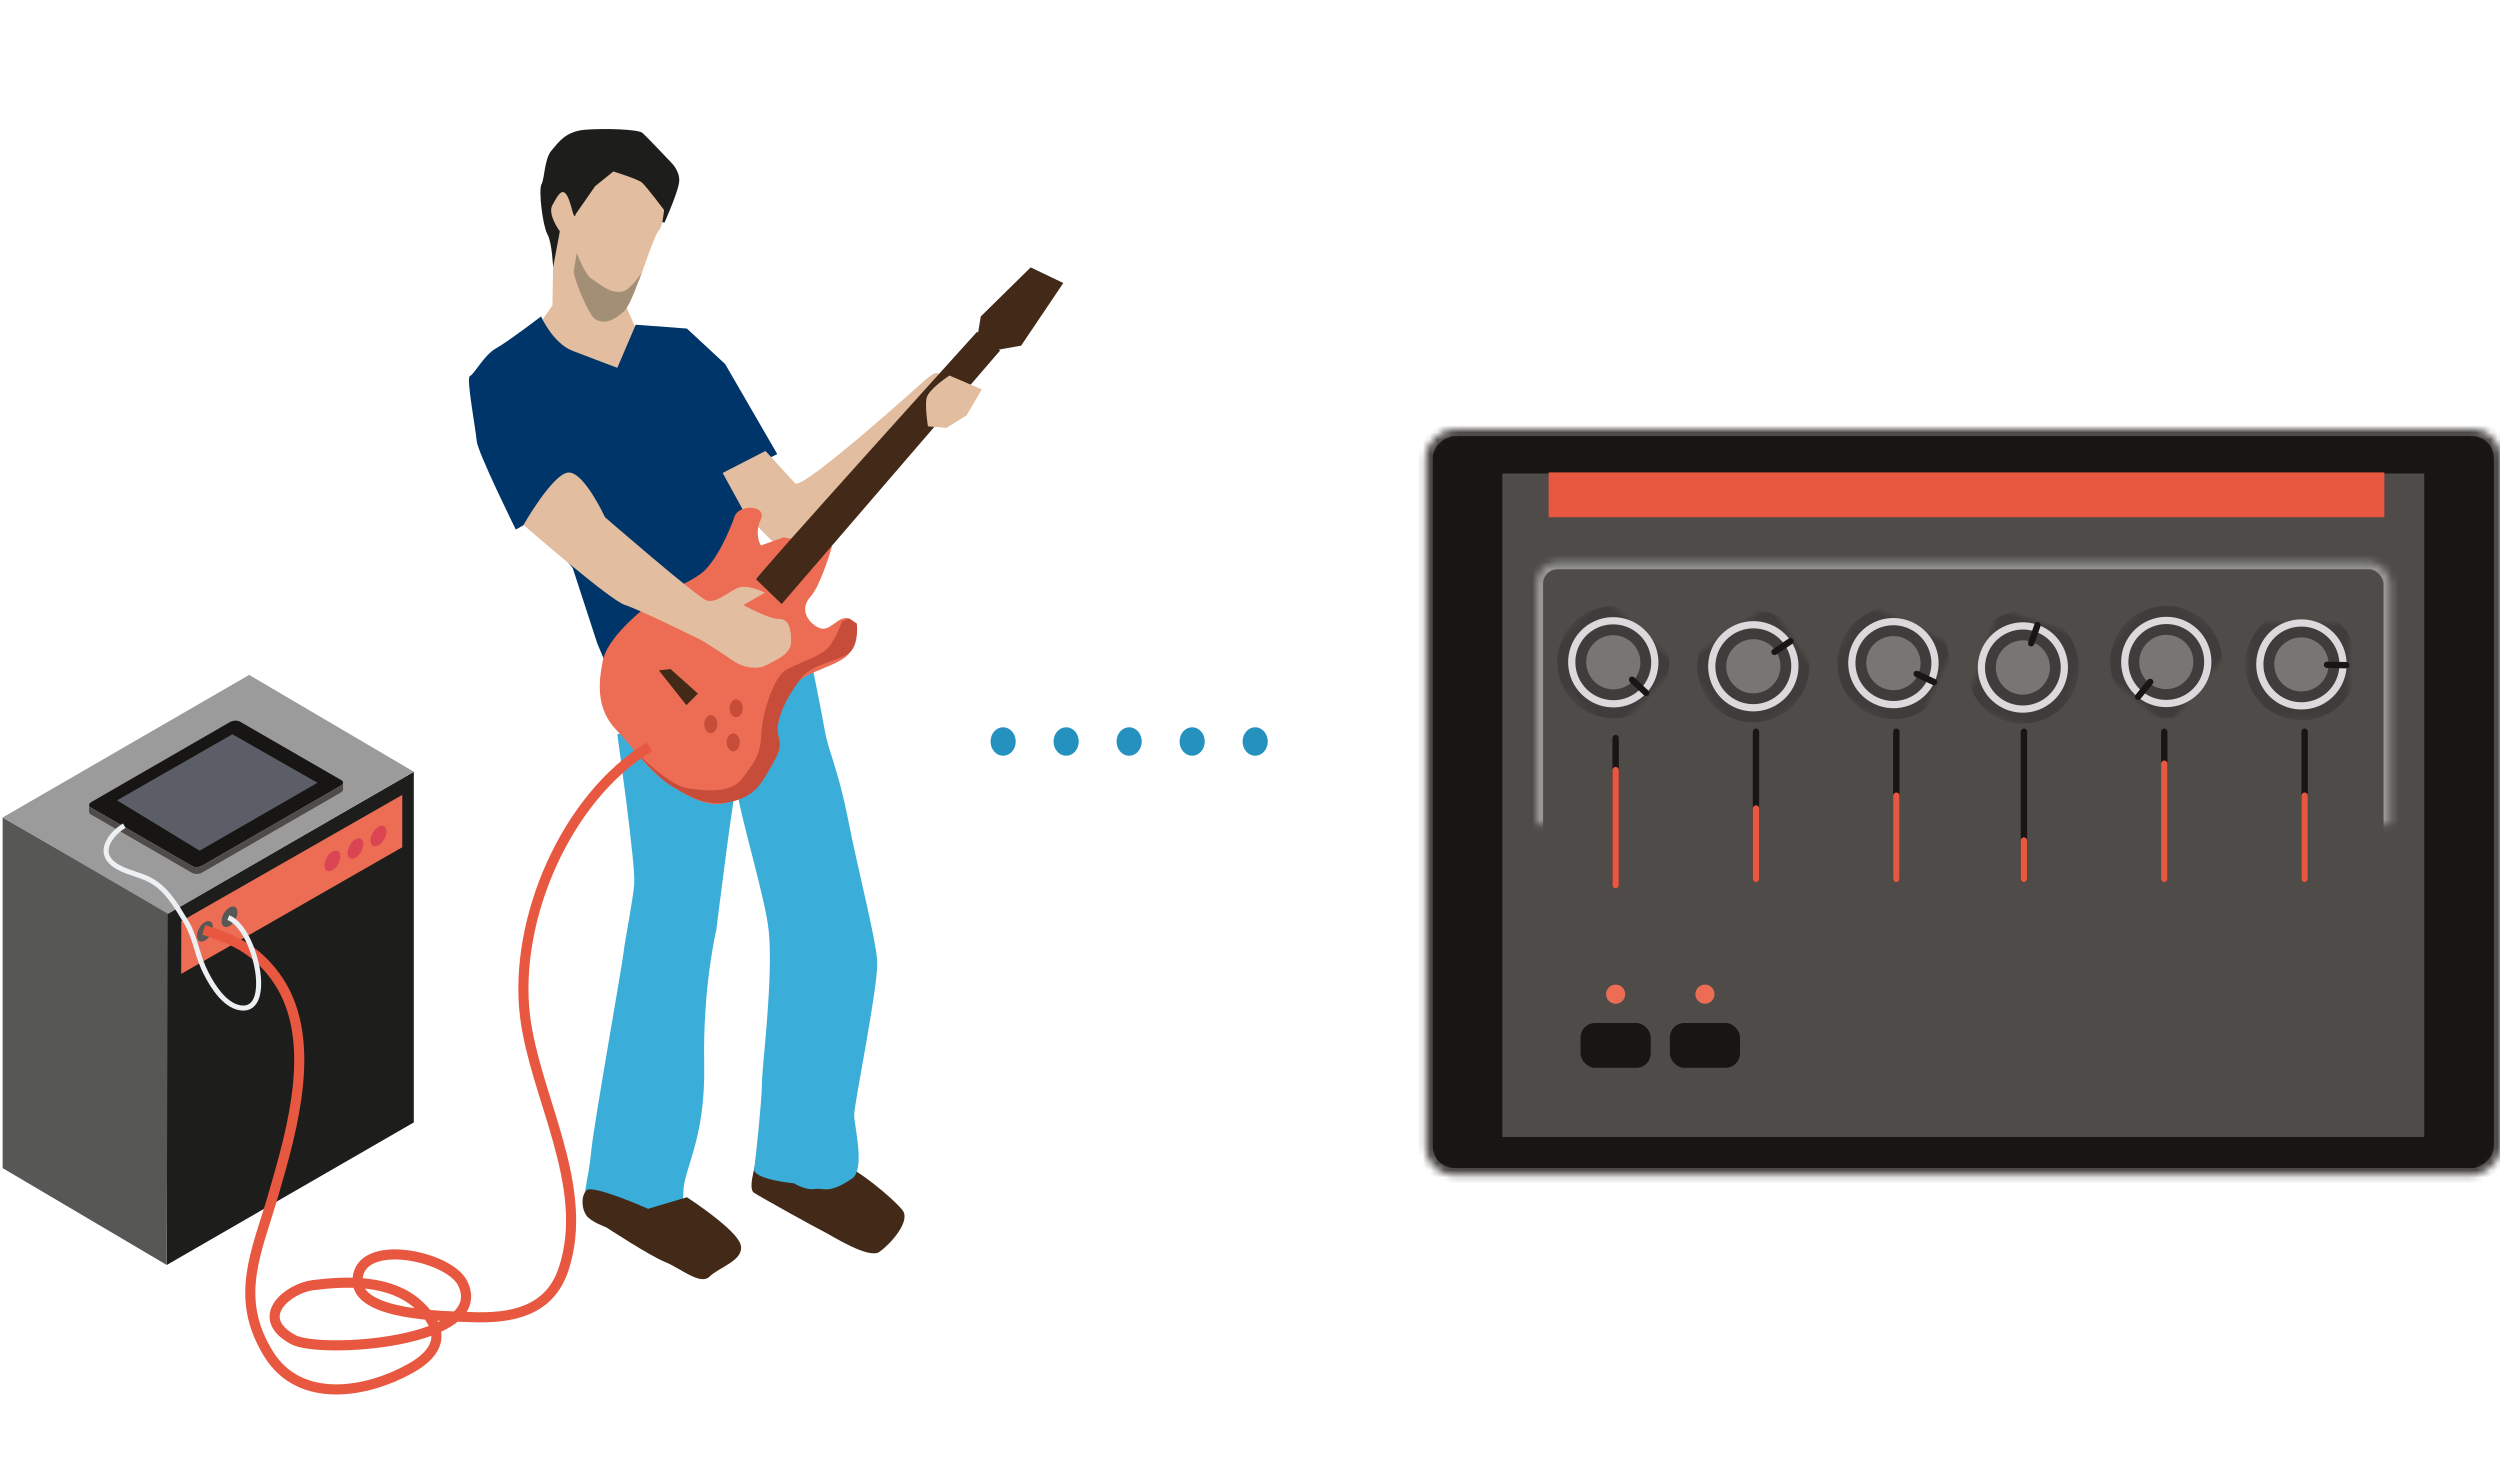 <svg xmlns="http://www.w3.org/2000/svg" width="349" height="204" viewBox="0 0 349 204" xmlns:xlink="http://www.w3.org/1999/xlink">
  <defs>
    <rect id="a" width="104.198" height="150.147" rx="4.033"/>
    <mask id="k" width="104.198" height="150.147" x="0" y="0" fill="white">
      <use xlink:href="#a"/>
    </mask>
    <rect id="b" width="33.842" height="21.45" y="66.136" rx="3.025"/>
    <mask id="l" width="33.842" height="21.45" x="0" y="0" fill="white">
      <use xlink:href="#b"/>
    </mask>
    <rect id="c" width="81.043" height="21.45" x="38.295" y="66.136" rx="3.025"/>
    <mask id="m" width="81.043" height="21.45" x="0" y="0" fill="white">
      <use xlink:href="#c"/>
    </mask>
    <rect id="d" width="119.338" height="49.155" y="12.512" rx="3.025"/>
    <mask id="n" width="119.338" height="49.155" x="0" y="0" fill="white">
      <use xlink:href="#d"/>
    </mask>
    <ellipse id="e" cx="5.789" cy="6.703" rx="5.789" ry="5.809"/>
    <mask id="o" width="15.61" height="15.651" x="-2.016" y="-2.016">
      <rect width="15.61" height="15.651" x="-2.016" y="-1.123" fill="white"/>
      <use fill="black" xlink:href="#e"/>
    </mask>
    <ellipse id="f" cx="5.789" cy="6.703" rx="5.789" ry="5.809"/>
    <mask id="p" width="15.61" height="15.651" x="-2.016" y="-2.016">
      <rect width="15.61" height="15.651" x="-2.016" y="-1.123" fill="white"/>
      <use fill="black" xlink:href="#f"/>
    </mask>
    <ellipse id="g" cx="5.789" cy="6.703" rx="5.789" ry="5.809"/>
    <mask id="q" width="15.61" height="15.651" x="-2.016" y="-2.016">
      <rect width="15.61" height="15.651" x="-2.016" y="-1.123" fill="white"/>
      <use fill="black" xlink:href="#g"/>
    </mask>
    <ellipse id="h" cx="5.789" cy="6.703" rx="5.789" ry="5.809"/>
    <mask id="r" width="15.61" height="15.651" x="-2.016" y="-2.016">
      <rect width="15.61" height="15.651" x="-2.016" y="-1.123" fill="white"/>
      <use fill="black" xlink:href="#h"/>
    </mask>
    <ellipse id="i" cx="5.789" cy="6.703" rx="5.789" ry="5.809"/>
    <mask id="s" width="15.61" height="15.651" x="-2.016" y="-2.016">
      <rect width="15.61" height="15.651" x="-2.016" y="-1.123" fill="white"/>
      <use fill="black" xlink:href="#i"/>
    </mask>
    <ellipse id="j" cx="5.789" cy="6.703" rx="5.789" ry="5.809"/>
    <mask id="t" width="15.61" height="15.651" x="-2.016" y="-2.016">
      <rect width="15.61" height="15.651" x="-2.016" y="-1.123" fill="white"/>
      <use fill="black" xlink:href="#j"/>
    </mask>
  </defs>
  <g fill="none" fill-rule="evenodd" transform="translate(0 18)">
    <path fill="#1D1D1B" d="M77.21,19.314 C77.21,19.314 77.073,15.848 76.416,14.689 C75.76,13.53 75.149,8.516 75.594,7.72 C76.04,6.924 75.984,4.185 76.992,3.008 C77.999,1.831 78.982,0.311 81.752,0.104 C84.522,-0.103 89.095,0.046 89.683,0.551 C90.271,1.055 93.764,4.761 93.764,4.761 C93.764,4.761 95.067,6.011 94.785,7.601 C94.503,9.191 92.757,13.087 92.757,13.087 C92.757,13.087 89.075,11.89 87.357,13.713 C85.639,15.537 77.21,19.314 77.21,19.314"/>
    <path fill="#E2BD9F" d="M74.959,27.705 L77.122,24.641 L77.21,19.314 L78.153,14.295 C78.153,14.295 76.379,11.937 77.122,10.611 C77.865,9.285 78.33,8.466 78.884,8.952 C79.766,9.726 80.039,13.188 80.375,11.882 L83.075,7.996 L85.62,5.939 C85.62,5.939 89.037,6.987 89.624,7.491 C90.212,7.996 92.705,11.314 92.705,11.314 C92.705,11.314 92.5,13.768 91.956,14.205 C91.412,14.642 89.332,20.911 89.332,20.911 L87.197,24.318 L89.332,29.157 C89.332,29.157 90.857,37.297 87.944,35.66 C85.032,34.024 77.669,31.63 77.669,31.63 L74.959,27.705"/>
    <path fill="#003569" d="M83.386,71.837 L79.951,61.301 L74.392,54.566 L72.007,55.926 C72.007,55.926 66.664,45.129 66.545,43.539 C66.425,41.95 65.037,34.674 65.604,34.489 C66.17,34.303 67.574,31.552 69.254,30.623 C70.933,29.694 75.53,26.171 75.53,26.171 C75.53,26.171 77.16,29.909 79.951,30.984 C82.742,32.059 86.177,33.349 86.177,33.349 L88.753,27.329 L95.892,27.866 L101.236,32.827 L108.505,45.39 L101.593,48.772 L103.935,53.535 L101.205,59.366 C101.205,59.366 94.186,69.904 91.759,70.332 C89.332,70.76 84.71,74.986 84.71,74.986 L83.386,71.837"/>
    <path fill="#422918" d="M105.231,148.49 C106.197,149.135 114.023,153.464 115.049,153.963 C116.075,154.463 121.275,157.834 122.778,156.759 C124.281,155.684 127.186,152.495 125.998,150.953 C124.811,149.412 119.24,144.727 117.308,144.512 C115.376,144.297 111.399,143.213 111.399,143.213 L105.817,143.428 C105.817,143.428 104.265,147.845 105.231,148.49"/>
    <path fill="#3AAED9" d="M86.177,84.523 C86.177,84.523 88.753,102.799 88.539,105.38 C88.324,107.96 87.251,113.12 87.036,115.055 C86.821,116.99 82.79,139.58 82.527,142.792 C82.264,146.005 81.154,149.637 81.733,150.299 C82.312,150.962 90.341,155.654 91.801,153.308 C93.262,150.962 95.408,151.608 95.408,148.383 C95.408,145.158 98.522,141.18 98.307,130.429 C98.093,119.678 100.002,111.8 100.002,111.8 C100.002,111.8 102.607,90.673 102.815,92.048 C103.526,96.73 106.884,107.482 107.324,112.045 C107.969,118.71 106.358,130.966 106.358,133.331 C106.358,135.697 105.5,143.652 105.285,145.158 C105.07,146.662 110.867,147.2 110.867,147.2 C110.867,147.2 112.463,148.205 113.751,147.989 C115.04,147.774 115.581,148.783 118.918,146.555 C120.85,145.265 119.24,139.137 119.24,137.632 C119.24,136.127 122.675,119.355 122.46,116.13 C122.246,112.905 119.694,103.105 118.381,96.349 C117.068,89.593 115.59,86.673 115.161,84.093 C114.731,81.513 113.229,74.202 113.229,74.202 L86.177,84.523"/>
    <polyline fill="#422918" points="136.447 29.006 138.418 30.984 142.55 30.251 148.436 21.512 143.881 19.326 136.916 26.178 136.447 29.006"/>
    <path fill="#422918" d="M84.62,153.328 C84.62,153.328 90.686,157.305 92.833,158.166 C94.979,159.026 97.77,161.498 99.058,160.208 C100.347,158.918 103.929,157.952 103.406,155.801 C102.883,153.649 95.892,149.135 95.892,149.135 L90.471,150.748 C90.471,150.748 82.742,147.308 81.883,148.168 C81.024,149.027 81.239,150.855 81.883,151.715 C82.527,152.576 84.62,153.328 84.62,153.328"/>
    <path fill="#E2BD9F" d="M106.858,44.951 C106.858,44.951 109.901,48.26 111.001,49.463 C111.995,50.551 129.243,34.967 129.243,34.967 C129.301,34.892 130.205,34.248 130.205,34.248 C130.893,33.771 131.811,34.382 131.636,35.203 C131.585,35.445 129.439,36.935 129.439,36.935 C129.367,36.981 129.302,37.037 129.245,37.101 L111.182,57.504 C110.984,57.728 107.861,57.545 107.861,57.545 C107.634,57.522 103.935,53.535 103.935,53.535 C103.877,53.47 103.828,53.397 103.79,53.319 L100.883,48.024 L106.858,44.951"/>
    <path fill="#EC6D54" d="M106.22,58.154 C106.22,58.154 105.241,56.586 106.2,54.542 C107.159,52.497 103.156,52.353 102.559,54.082 C101.962,55.812 99.996,60.578 97.707,62.189 C95.418,63.8 93.562,64.079 90.829,66.203 C88.096,68.328 84.673,71.562 84.145,74.25 C83.617,76.938 83.077,80.783 85.991,83.848 C88.906,86.914 90.494,89.651 93.675,91.676 C96.801,93.666 99.39,94.808 101.539,93.998 C105.586,92.472 109.06,88.43 108.527,85.495 C107.993,82.558 109.876,78.846 111.348,77.247 C112.82,75.646 117.571,74.821 118.647,73.057 C119.722,71.293 120.028,68.862 118.5,68.347 C116.971,67.83 115.906,70.413 114.262,69.616 C112.617,68.82 111.661,66.914 113.134,65.314 C114.606,63.714 116.14,58.303 116.14,58.303 L109.36,57.011 L106.22,58.154"/>
    <path fill="#C74C39" d="M88.766,86.972 C88.766,86.972 93.337,91.652 95.962,92.04 C98.588,92.429 102.031,92.806 103.608,90.669 C105.186,88.531 106.132,87.644 106.287,84.453 C106.442,81.262 108.045,76.81 109.412,75.748 C110.779,74.686 114.514,73.789 115.706,72.306 C116.898,70.823 117.519,68.755 117.519,68.755 L118.5,68.347 L119.608,69.037 C119.608,69.037 119.955,71.854 118.647,73.057 C117.338,74.26 113.37,74.595 111.792,76.733 C110.214,78.87 109.056,80.832 108.634,82.983 C108.212,85.133 109.682,85.509 108.139,88.125 C106.596,90.742 105.894,93.009 102.158,93.905 C98.422,94.801 95.635,92.835 93.675,91.676 C91.716,90.517 88.766,86.972 88.766,86.972"/>
    <path fill="#422918" d="M105.55,62.875 C105.655,62.338 136.396,28.319 136.396,28.319 L139.615,30.929 L109.118,66.327 L105.55,62.875"/>
    <path fill="#E2BD9F" d="M73.08 55.281C73.08 55.281 85.169 65.817 87.251 66.461 89.332 67.106 97.985 71.407 97.985 71.407 97.985 71.407 100.776 73.127 102.279 74.202 103.782 75.277 105.793 75.507 107.002 74.847 108.211 74.187 110.437 73.342 110.437 71.622 110.437 69.902 110.223 68.396 108.72 68.396 107.217 68.396 103.782 66.461 103.782 66.461L106.787 64.742C106.787 64.742 104.304 63.452 102.923 64.096 101.542 64.74 99.918 66.246 98.629 65.817 97.341 65.386 84.459 54.206 84.459 54.206 84.459 54.206 81.491 47.757 79.307 47.97 77.122 48.184 73.08 55.281 73.08 55.281M132.551 34.424C132.551 34.424 129.545 36.36 129.33 37.65 129.116 38.939 129.545 41.52 129.545 41.52L132.122 41.735 134.912 40.014 137.059 36.36 132.551 34.424"/>
    <path fill="#A38F76" d="M80.514,17.304 C80.514,17.304 81.641,20.368 82.608,20.932 C83.574,21.496 85.023,23.028 86.875,22.706 C88.001,22.509 89.532,20.126 89.532,20.126 C89.532,20.126 88.083,24.561 87.116,25.447 C86.15,26.334 84.54,27.543 83.01,26.496 C82.202,25.942 79.951,20.69 80.112,19.722 C80.273,18.755 80.514,17.304 80.514,17.304"/>
    <polyline fill="#422918" points="93.596 75.39 97.429 78.824 95.815 80.44 91.983 75.592 93.596 75.39"/>
    <path fill="#C74C39" d="M100.151 83.101C100.151 83.795 99.741 84.357 99.236 84.357 98.73 84.357 98.32 83.795 98.32 83.101 98.32 82.408 98.73 81.845 99.236 81.845 99.741 81.845 100.151 82.408 100.151 83.101M103.681 80.879C103.681 81.573 103.271 82.135 102.765 82.135 102.26 82.135 101.85 81.573 101.85 80.879 101.85 80.186 102.26 79.623 102.765 79.623 103.271 79.623 103.681 80.186 103.681 80.879M103.277 85.626C103.277 86.32 102.868 86.883 102.362 86.883 101.856 86.883 101.447 86.32 101.447 85.626 101.447 84.932 101.856 84.371 102.362 84.371 102.868 84.371 103.277 84.932 103.277 85.626"/>
    <polyline fill="#1D1D1B" points="57.769 138.69 23.276 158.59 23.295 109.58 57.769 89.736 57.769 138.69"/>
    <polyline fill="#EC6D54" points="56.155 100.276 25.293 117.954 25.311 110.591 56.155 92.968 56.155 100.276"/>
    <polyline fill="#575756" points=".37 96.117 23.42 109.324 23.276 158.59 .37 145.07 .37 96.117"/>
    <polyline fill="#9C9B9B" points="23.465 109.576 57.769 89.736 34.783 76.219 .37 96.117 23.465 109.576"/>
    <path fill="#575756" d="M28.586 110.738C29.198 110.381 29.703 110.664 29.715 111.371 29.727 112.077 29.241 112.941 28.629 113.299 28.017 113.658 27.51 113.375 27.499 112.666 27.488 111.959 27.974 111.095 28.586 110.738M32.016 108.697C32.628 108.339 33.133 108.622 33.145 109.329 33.157 110.036 32.671 110.9 32.059 111.258 31.446 111.617 30.941 111.333 30.929 110.625 30.918 109.917 31.405 109.054 32.016 108.697"/>
    <path fill="#DA4453" d="M46.387 100.895C46.999 100.537 47.504 100.82 47.516 101.527 47.528 102.234 47.042 103.097 46.43 103.456 45.818 103.814 45.312 103.531 45.3 102.823 45.289 102.115 45.776 101.252 46.387 100.895M49.598 99.164C50.209 98.807 50.714 99.089 50.726 99.796 50.738 100.503 50.252 101.367 49.64 101.725 49.028 102.084 48.522 101.8 48.51 101.092 48.499 100.384 48.986 99.521 49.598 99.164M52.807 97.434C53.419 97.076 53.924 97.359 53.936 98.066 53.948 98.772 53.462 99.636 52.85 99.995 52.238 100.353 51.732 100.07 51.72 99.361 51.709 98.654 52.196 97.791 52.807 97.434"/>
    <path stroke="#E85740" stroke-width="1.411" d="M90.664,86.254 C79.06,93.284 71.695,110.307 73.28,123.743 C74.61,135.017 82.556,147.608 78.661,159.221 C76.7,165.069 71.428,166.122 65.563,165.863 C62.232,165.716 49.61,165.731 49.912,160.582 C50.255,154.698 62.611,157.306 64.55,161.074 C68.885,169.496 44.623,171.048 40.91,169.003 C35.207,165.86 40.286,161.835 43.682,161.406 C48.582,160.789 54.649,160.642 58.467,164.21 C62.333,167.822 61.398,170.718 57.349,173.003 C51.133,176.508 41.855,178.039 37.516,171.05 C32.555,163.059 35.875,156.732 38.235,148.538 C40.778,139.708 44.648,126.71 38.412,118.267 C35.672,114.557 32.58,113.113 28.44,111.807"/>
    <path fill="#171615" d="M26.834,102.911 L12.665,94.733 C12.317,94.532 12.364,94.179 12.769,93.949 L32.117,82.789 C32.523,82.559 33.14,82.534 33.489,82.736 L47.658,90.914 C48.006,91.115 47.959,91.468 47.553,91.698 L28.205,102.857 C27.799,103.088 27.182,103.112 26.834,102.911"/>
    <path fill="#4E4B49" d="M27.489,103.999 C27.741,103.991 28,103.927 28.205,103.811 L47.553,92.651 C47.776,92.525 47.886,92.361 47.886,92.206 L47.891,92.211 L47.891,91.286 C47.756,91.625 47.46,91.752 47.46,91.752 L28.205,102.857 C27.994,102.977 27.726,103.042 27.468,103.047 L27.489,103.999"/>
    <path fill="#4E4B49" d="M27.468,103.047 C27.23,103.052 27.001,103.008 26.834,102.911 L12.863,94.847 C12.863,94.847 12.547,94.713 12.432,94.458 L12.432,95.326 L12.435,95.328 C12.428,95.462 12.501,95.591 12.665,95.686 L26.834,103.864 C27.006,103.963 27.244,104.008 27.489,103.999 L27.468,103.047"/>
    <polyline fill="#5B5E67" points="27.868 100.752 16.339 93.728 32.437 84.501 44.318 91.278"/>
    <path stroke="#ECF0F3" stroke-width=".706" d="M31.869,110.091 C35.781,111.623 38.463,124.189 33.092,122.588 C30.949,121.95 29.235,118.963 28.388,117.062 C27.468,114.996 27.178,112.677 25.994,110.732 C24.473,108.232 23.091,105.725 20.351,104.558 C18.803,103.898 16.572,103.5 15.402,102.214 C13.798,100.452 15.788,98.194 17.346,97.263"/>
    <path fill="#2591BF" d="M140.038,87.503 C139.066,87.503 138.279,86.612 138.279,85.514 C138.279,84.416 139.066,83.525 140.038,83.525 C141.01,83.525 141.797,84.416 141.797,85.514 C141.797,86.612 141.01,87.503 140.038,87.503 Z M148.834,87.503 C147.862,87.503 147.075,86.612 147.075,85.514 C147.075,84.416 147.862,83.525 148.834,83.525 C149.805,83.525 150.593,84.416 150.593,85.514 C150.593,86.612 149.805,87.503 148.834,87.503 Z M157.63,87.503 C156.658,87.503 155.871,86.612 155.871,85.514 C155.871,84.416 156.658,83.525 157.63,83.525 C158.601,83.525 159.389,84.416 159.389,85.514 C159.389,86.612 158.601,87.503 157.63,87.503 Z M166.426,87.503 C165.454,87.503 164.667,86.612 164.667,85.514 C164.667,84.416 165.454,83.525 166.426,83.525 C167.397,83.525 168.185,84.416 168.185,85.514 C168.185,86.612 167.397,87.503 166.426,87.503 Z M175.222,87.503 C174.25,87.503 173.463,86.612 173.463,85.514 C173.463,84.416 174.25,83.525 175.222,83.525 C176.193,83.525 176.981,84.416 176.981,85.514 C176.981,86.612 176.193,87.503 175.222,87.503 Z"/>
    <g transform="rotate(90 153.641 195.51)">
      <use fill="#171615" stroke="#4E4B49" stroke-width="2.016" mask="url(#k)" xlink:href="#a"/>
      <polygon fill="#4E4B49" points="6.234 10.725 98.855 10.725 98.855 139.422 6.234 139.422"/>
      <g transform="rotate(-90 70.41 64.331)">
        <rect width="116.666" height="6.256" x="1.781" fill="#E85740"/>
        <use stroke="#979797" stroke-width="2.016" mask="url(#l)" xlink:href="#b"/>
        <use fill="#171615" stroke="#979797" stroke-width="2.016" mask="url(#m)" xlink:href="#c"/>
        <use stroke="#979797" stroke-width="2.016" mask="url(#n)" xlink:href="#d"/>
        <rect width=".891" height="21.45" x="10.52" y="36.643" fill="#171615" transform="matrix(-1 0 0 1 22.098 0)" rx=".445"/>
        <g transform="translate(2.226 17.875)">
          <g transform="rotate(133 6.765 8.274)">
            <use fill="#777675" xlink:href="#e"/>
            <use stroke="#3E3D3B" stroke-width="4.033" mask="url(#o)" xlink:href="#e"/>
            <use stroke="#DBD9DB" stroke-width="1.008" xlink:href="#e"/>
            <rect width=".891" height="3.575" x="5.177" fill="#171615" transform="matrix(-1 0 0 1 11.41 0)" rx=".445"/>
          </g>
          <g transform="rotate(56 14.623 28.953)">
            <use fill="#777675" xlink:href="#f"/>
            <use stroke="#3E3D3B" stroke-width="4.033" mask="url(#p)" xlink:href="#f"/>
            <use stroke="#DBD9DB" stroke-width="1.008" xlink:href="#f"/>
            <rect width=".891" height="3.575" x="5.177" fill="#171615" transform="matrix(-1 0 0 1 11.41 0)" rx=".445"/>
          </g>
          <g transform="rotate(115 26.086 21.072)">
            <use fill="#777675" xlink:href="#g"/>
            <use stroke="#3E3D3B" stroke-width="4.033" mask="url(#q)" xlink:href="#g"/>
            <use stroke="#DBD9DB" stroke-width="1.008" xlink:href="#g"/>
            <rect width=".891" height="3.575" x="5.177" fill="#171615" transform="matrix(-1 0 0 1 11.41 0)" rx=".445"/>
          </g>
          <g transform="rotate(19 27.835 187.212)">
            <use fill="#777675" xlink:href="#h"/>
            <use stroke="#3E3D3B" stroke-width="4.033" mask="url(#r)" xlink:href="#h"/>
            <use stroke="#DBD9DB" stroke-width="1.008" xlink:href="#h"/>
            <rect width=".891" height="3.575" x="5.177" fill="#171615" transform="matrix(-1 0 0 1 11.41 0)" rx=".445"/>
          </g>
          <g transform="rotate(-141 46.117 -6.516)">
            <use fill="#777675" xlink:href="#i"/>
            <use stroke="#3E3D3B" stroke-width="4.033" mask="url(#s)" xlink:href="#i"/>
            <use stroke="#DBD9DB" stroke-width="1.008" xlink:href="#i"/>
            <rect width=".891" height="3.575" x="5.177" fill="#171615" transform="matrix(-1 0 0 1 11.41 0)" rx=".445"/>
          </g>
          <g transform="rotate(91 54.122 56.388)">
            <use fill="#777675" xlink:href="#j"/>
            <use stroke="#3E3D3B" stroke-width="4.033" mask="url(#t)" xlink:href="#j"/>
            <use stroke="#DBD9DB" stroke-width="1.008" xlink:href="#j"/>
            <rect width=".891" height="3.575" x="5.177" fill="#171615" transform="matrix(-1 0 0 1 11.41 0)" rx=".445"/>
          </g>
          <rect width=".891" height="21.45" x="27.886" y="17.875" fill="#171615" transform="matrix(-1 0 0 1 56.83 0)" rx=".445"/>
          <rect width=".891" height="21.45" x="47.479" y="17.875" fill="#171615" transform="matrix(-1 0 0 1 96.016 0)" rx=".445"/>
          <rect width=".891" height="21.45" x="65.291" y="17.875" fill="#171615" transform="matrix(-1 0 0 1 131.64 0)" rx=".445"/>
          <rect width=".891" height="21.45" x="84.884" y="17.875" fill="#171615" transform="matrix(-1 0 0 1 170.825 0)" rx=".445"/>
          <rect width=".891" height="21.45" x="104.476" y="17.875" fill="#171615" transform="matrix(-1 0 0 1 210.01 0)" rx=".445"/>
          <rect width=".891" height="16.981" x="8.294" y="23.237" fill="#E85740" transform="matrix(-1 0 0 1 17.645 0)" rx=".445"/>
          <rect width=".891" height="10.725" x="27.886" y="28.599" fill="#E85740" transform="matrix(-1 0 0 1 56.83 0)" rx=".445"/>
          <rect width=".891" height="12.512" x="47.479" y="26.812" fill="#E85740" transform="matrix(-1 0 0 1 96.016 0)" rx=".445"/>
          <rect width=".891" height="6.256" x="65.291" y="33.068" fill="#E85740" transform="matrix(-1 0 0 1 131.64 0)" rx=".445"/>
          <rect width=".891" height="16.981" x="84.884" y="22.343" fill="#E85740" transform="matrix(-1 0 0 1 170.825 0)" rx=".445"/>
          <rect width=".891" height="12.512" x="104.476" y="26.812" fill="#E85740" transform="matrix(-1 0 0 1 210.01 0)" rx=".445"/>
        </g>
        <rect width="9.796" height="6.256" x="6.234" y="76.861" fill="#171615" rx="2.016"/>
        <ellipse cx="11.132" cy="72.839" fill="#EC6D54" rx="1.336" ry="1.341"/>
        <ellipse cx="23.6" cy="72.839" fill="#EC6D54" rx="1.336" ry="1.341"/>
        <rect width="9.796" height="6.256" x="18.702" y="76.861" fill="#171615" rx="2.016"/>
      </g>
    </g>
  </g>
</svg>
